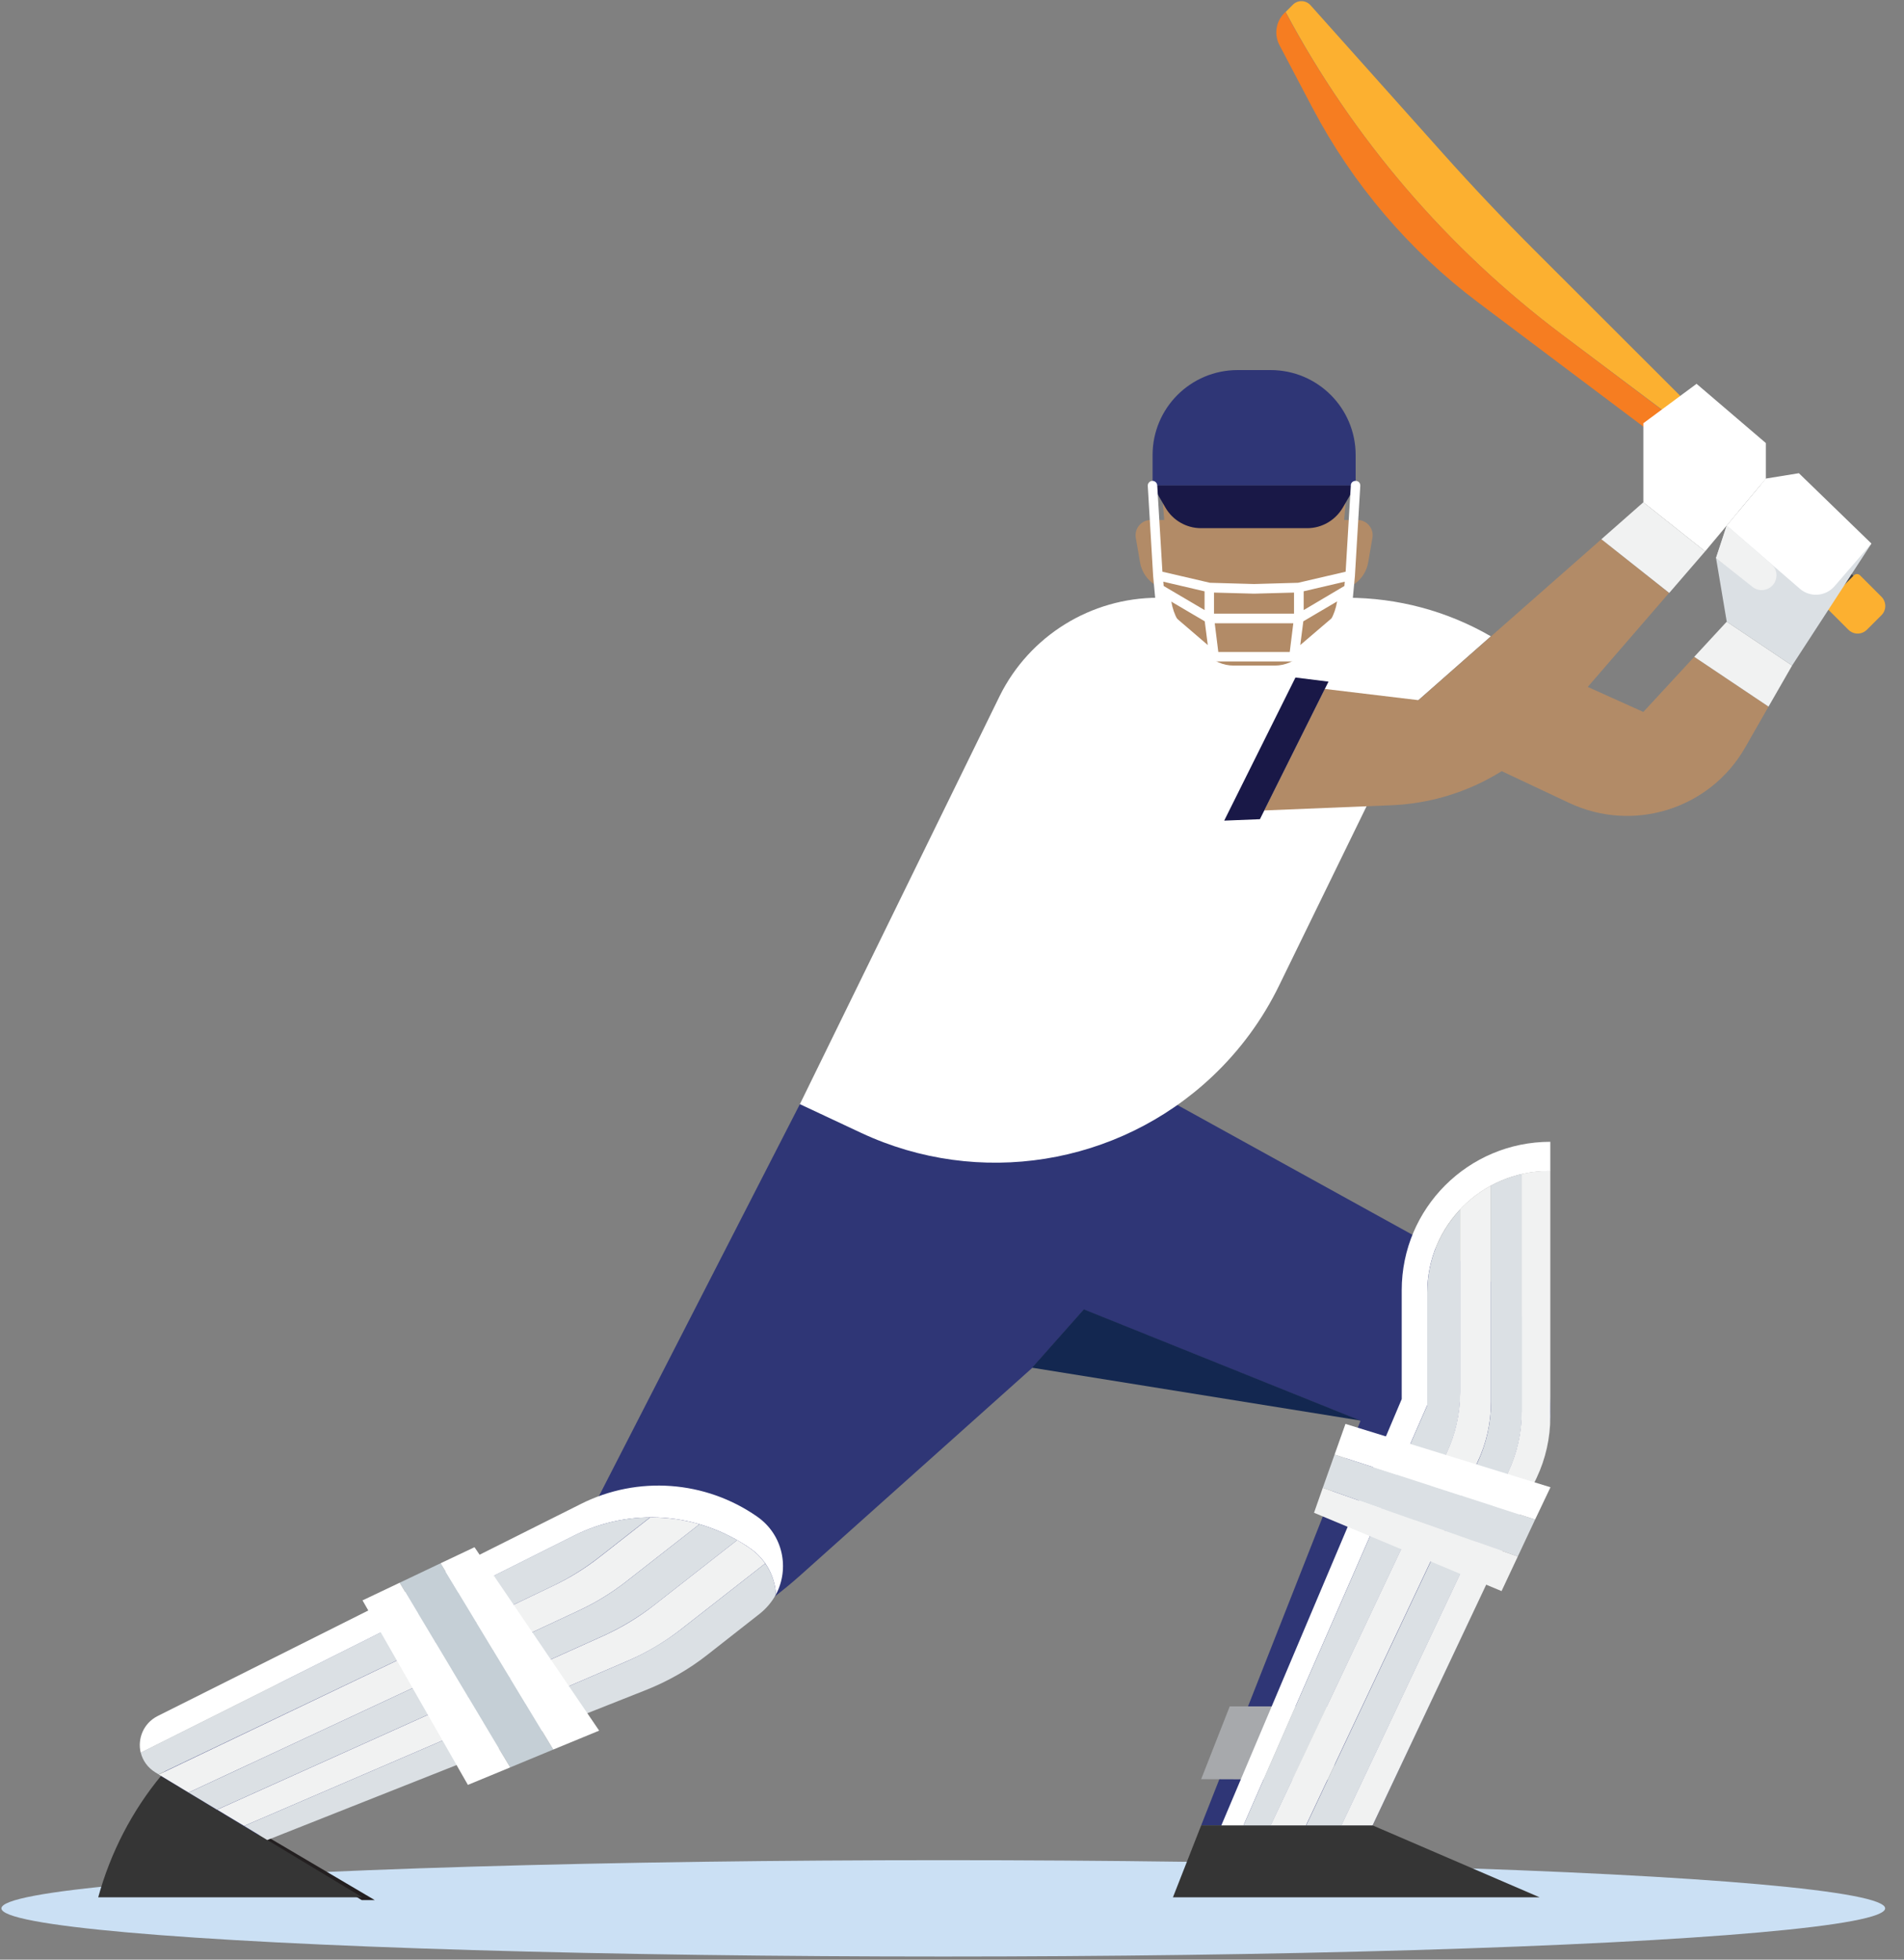 <svg xmlns="http://www.w3.org/2000/svg" width="340" height="350" viewBox="0 0 340 350">
    <rect x="0" y="0" width="340" height="350" fill="#808080" stroke="none"/>
    <g fill="none" fill-rule="evenodd">
        <g>
            <g transform="translate(-776 -974) translate(776 974)">
                <ellipse cx="168.444" cy="340.841" fill="#CBE0F4" fill-rule="nonzero" rx="168.189" ry="8.605"/>
                <g>
                    <g>
                        <path d="M70.286 74.096L67.161 77.219 72.997 71.387z" transform="translate(17.54) translate(210.156)"/>
                        <path fill="#FCB030" fill-rule="nonzero" d="M108.267 106.57l-3.827-3.824c-.287-.287-.765-.287-1.084 0l-.096.096-4.624 4.62-.095.096c-.287.287-.287.765 0 1.084l3.826 3.824c.925.925 2.392.925 3.317 0l2.583-2.581c.925-.892.925-2.39 0-3.314z" transform="translate(17.54) translate(210.156)"/>
                        <path fill="#414042" fill-rule="nonzero" d="M88.368 87.959l-3.923-3.92-3.922-3.92L76.6 76.2l-2.136-2.135c-.766-.765-1.212-1.69-1.436-2.645l-5.835 5.832c.956.191 1.913.67 2.646 1.434l2.137 2.135 3.923 3.92 3.922 3.92 3.923 3.92 14.892 14.883 4.624-4.621-14.892-14.883z" transform="translate(17.54) translate(210.156)"/>
                        <path fill="#FCB030" fill-rule="nonzero" d="M51.216 59.755l19.102 14.34 2.71-2.708-26.66-26.643c-5.644-5.64-11.13-11.44-16.423-17.368L6.315.924C5.484 0 4.05-.032 3.188.83L1.882 2.135c12.022 22.564 28.86 42.227 49.334 57.62z" transform="translate(17.54) translate(210.156)"/>
                        <path fill="#F67D21" fill-rule="nonzero" d="M51.216 59.755C30.742 44.362 13.904 24.699 1.85 2.135l-.192.191C.128 3.856-.223 6.183.798 8.095l5.867 11.154c7.175 13.64 17.285 25.527 29.594 34.77L67.161 77.25l3.125-3.123-19.07-14.373z" transform="translate(17.54) translate(210.156)"/>
                    </g>
                    <g>
                        <path d="M30.2 134.552L28.733 133.659 28.701 133.659z" transform="translate(17.54) translate(0 194.083)"/>
                        <path fill="#FFF" fill-rule="nonzero" stroke="#231F20" d="M47.548 144.782L30.2 134.552 47.197 144.782z" transform="translate(17.54) translate(0 194.083)"/>
                        <path fill="#353535" fill-rule="nonzero" d="M0 144.782h47.166L30.2 134.552l-1.499-.893h.032l-17.508-10.58C6.027 129.389 2.2 136.782 0 144.782z" transform="translate(17.54) translate(0 194.083)"/>
                        <path fill="#2F3676" fill-rule="nonzero" d="M256.46 70.495c6.73-14.31 1.18-31.36-12.66-39.008L187.004.127l-61.708 2.996-36.641 71.483-61.006 34.61c-6.346 3.6-11.927 8.318-16.456 13.895l17.508 10.58 75.899-33.08c7.59-3.314 14.574-7.808 20.76-13.321l41.394-37.032 9.248-10.422L225.4 59.691l-28.446 72.247h30.614l28.893-61.443z" transform="translate(17.54) translate(0 194.083)"/>
                        <path fill="#132750" fill-rule="nonzero" d="M166.754 50.194L225.368 59.627 176.002 39.773z" transform="translate(17.54) translate(0 194.083)"/>
                        <path fill="#353535" fill-rule="nonzero" d="M227.568 131.938L196.954 131.938 191.915 144.782 257.386 144.782z" transform="translate(17.54) translate(0 194.083)"/>
                    </g>
                    <g fill-rule="nonzero">
                        <path fill="#B28B67" d="M40.405 6.406l-9.089 9.847-18.4-8.286L.223 24.093l17.859 8.414c11.448 5.385 25.097 1.083 31.38-9.848l4.21-7.362-13.267-8.891z" transform="translate(17.54) translate(244.598 110.905)"/>
                        <path fill="#F1F2F2" d="M57.881 7.967L46.209 0.127 40.405 6.406 53.671 15.297z" transform="translate(17.54) translate(244.598 110.905)"/>
                    </g>
                    <path fill="#DBE0E4" fill-rule="nonzero" d="M316.637 97.105L302.478 118.872 290.806 111.032 288.893 99.655 290.806 93.855z" transform="translate(17.54)"/>
                    <path fill="#FFF" fill-rule="nonzero" d="M189.268 106.762c-11.99 0-22.96 6.788-28.286 17.528l-35.686 72.916 10.939 5.131c20.984 9.816 45.826 5.832 62.664-10.038 4.943-4.653 9.025-10.199 11.99-16.317l24.843-50.927 12.948-11.41c-7.814-4.525-16.647-6.883-25.672-6.883h-33.74z" transform="translate(17.54)"/>
                    <g fill-rule="nonzero">
                        <path fill="#B28B67" d="M2.998 26.898c-1.69 0-2.966 1.53-2.68 3.186l.766 4.43c.51 2.837 2.966 4.908 5.868 4.908V26.898H2.998zM39.895 26.898c1.69 0 2.965 1.53 2.678 3.186l-.765 4.43c-.51 2.837-2.966 4.908-5.868 4.908V26.898h3.955z" transform="translate(17.54) translate(184.963 65.97)"/>
                        <path fill="#B28B67" d="M4.88 20.747l1.69 19.95c.19 2.295 1.147 4.43 2.678 6.119l3.572 3.888c1.275 1.402 3.093 2.199 4.975 2.199h7.334c1.882 0 3.7-.797 4.975-2.2l3.572-3.887c1.53-1.69 2.487-3.824 2.679-6.12l1.69-19.95H4.879z" transform="translate(17.54) translate(184.963 65.97)"/>
                        <path fill="#2F3676" d="M24.396.127h-5.9c-8.387 0-15.18 6.789-15.18 15.17v5.482h36.26v-5.482c0-8.381-6.793-15.17-15.18-15.17z" transform="translate(17.54) translate(184.963 65.97)"/>
                        <path fill="#191847" d="M30.933 28.364H11.96c-2.615 0-5.039-1.403-6.346-3.665l-2.296-3.952h36.259l-2.296 3.952c-1.34 2.262-3.732 3.665-6.347 3.665z" transform="translate(17.54) translate(184.963 65.97)"/>
                        <path fill="#FFF" d="M40.405 20.81c.032-.477-.32-.892-.797-.892-.479-.032-.893.319-.893.797L37.79 36.14l-8.483 1.976-7.877.223-7.877-.223-8.482-1.976-.925-15.425c-.032-.478-.447-.829-.893-.797-.479.032-.83.446-.797.893l.956 16.062v.032l.223 2.358.383 4.08c.032.222.128.413.287.573l9.408 8.063c.032 0 .032.031.064.031.031 0 .031.032.063.032s.032.032.064.032.064.032.064.032c.032 0 .032 0 .064.032.032 0 .063.032.095.032h14.606c.032 0 .064 0 .096-.032.032 0 .032 0 .063-.032.032 0 .064-.032.064-.032.032 0 .032-.032.064-.032s.032-.032.064-.032.032-.031.064-.031l9.407-8.063c.16-.16.287-.35.287-.574l.383-4.08.223-2.357v-.032l.957-16.062zM21.43 50.48h-6.378l-.638-5.13h14.032l-.638 5.13H21.43zM5.294 38.69l-.064-.766 7.367 1.721v3.347l-7.303-4.303zm16.104 1.37c.032 0 .032 0 0 0 .032 0 .032 0 0 0 .032 0 .032 0 0 0 .032 0 .032 0 0 0 .032 0 .032 0 0 0h.064l7.112-.192v3.76H14.287v-3.76l7.111.192zm8.866-.415l7.366-1.72-.063.764-7.271 4.303v-3.347h-.032zM5.485 40.793l7.144 4.206.542 4.239-7.463-6.406-.223-2.04zm24.205 8.445l.542-4.239 7.143-4.206-.191 2.04-7.494 6.405z" transform="translate(17.54) translate(184.963 65.97)"/>
                    </g>
                    <path fill="#FFF" fill-rule="nonzero" d="M275.914 89.712L275.914 75.594 285.417 68.551 297.79 79.131 297.79 85.505 286.948 98.476z" transform="translate(17.54)"/>
                    <path fill="#FFF" fill-rule="nonzero" d="M290.806 93.855l6.984-8.382 5.9-.956 12.947 12.556-6.6 7.65c-1.595 1.816-4.338 2.007-6.156.445l-13.075-11.313z" transform="translate(17.54)"/>
                    <path fill="#F1F2F2" fill-rule="nonzero" d="M288.893 99.655l1.913-5.8 7.973 6.883c.957.83 1.18 2.2.574 3.315-.797 1.402-2.679 1.785-3.954.765l-6.506-5.163z" transform="translate(17.54)"/>
                    <g fill-rule="nonzero">
                        <path fill="#B28B67" d="M27.84 35.502l-16.742-2.007L.287 55.197l22.642-.924c11.162-.446 21.622-5.481 28.893-13.927l20.76-23.997-12.086-9.593L27.84 35.502z" transform="translate(17.54) translate(207.924 89.552)"/>
                        <path fill="#F1F2F2" d="M67.99 0.159L60.496 6.756 72.614 16.349 79.024 8.923z" transform="translate(17.54) translate(207.924 89.552)"/>
                    </g>
                    <path fill="#FFF" fill-rule="nonzero" d="M117.643 270.856c-9.248-6.437-21.303-7.33-31.412-2.263l-75.612 37.893c-2.583 1.306-3.635 4.111-3.03 6.565l77.398-38.785c10.078-5.067 22.132-4.175 31.412 2.263 2.902 2.008 4.433 5.099 4.624 8.254 2.456-4.621 1.308-10.676-3.38-13.927z" transform="translate(17.54)"/>
                    <g fill-rule="nonzero">
                        <path fill="#DBE0E4" d="M82.117 7.234l9.12-7.138c-4.623.031-9.28 1.115-13.584 3.25L.255 42.131c.35 1.402 1.212 2.677 2.615 3.538l.574.35 70.541-33.717c2.902-1.403 5.613-3.092 8.132-5.068z" transform="translate(17.54) translate(7.335 270.888)"/>
                        <path fill="#F1F2F2" d="M86.964 11.569l13.075-10.23C97.17.509 94.204.096 91.238.127l-9.12 7.14c-2.52 1.975-5.263 3.664-8.133 5.035L3.476 46.05l5.326 3.219 69.616-32.475c3.03-1.402 5.9-3.155 8.546-5.226z" transform="translate(17.54) translate(7.335 270.888)"/>
                        <path fill="#DBE0E4" d="M91.876 15.839l14.892-11.664c-2.136-1.211-4.4-2.167-6.729-2.836l-13.075 10.23c-2.646 2.071-5.517 3.824-8.546 5.226L8.802 49.27l5.07 3.06 68.883-31.01c3.253-1.466 6.314-3.314 9.12-5.481z" transform="translate(17.54) translate(7.335 270.888)"/>
                        <path fill="#F1F2F2" d="M96.819 20.046L111.775 8.35c-.702-1.02-1.626-1.944-2.71-2.71-.766-.51-1.531-1.019-2.297-1.465L91.876 15.839c-2.807 2.199-5.836 4.015-9.09 5.481L13.905 52.33l4.816 2.9 68.34-29.416c3.476-1.466 6.76-3.41 9.759-5.768z" transform="translate(17.54) translate(7.335 270.888)"/>
                        <path fill="#DBE0E4" d="M96.819 20.046c-2.998 2.326-6.283 4.27-9.759 5.768L18.72 55.229l4.145 2.518 67.64-26.802c3.922-1.562 7.621-3.665 10.938-6.278l9.343-7.33c1.244-.988 2.2-2.167 2.902-3.442-.095-1.944-.733-3.888-1.913-5.545L96.819 20.046z" transform="translate(17.54) translate(7.335 270.888)"/>
                    </g>
                    <path fill="#A7A9AC" fill-rule="nonzero" d="M196.954 317.768L202.056 304.765 220.776 304.765 220.776 317.863z" transform="translate(17.54)"/>
                    <g fill-rule="nonzero">
                        <path fill="#FFF" d="M37.056 27.184c0-11.982 9.727-21.67 21.686-21.67h.287V.286c-14.638 0-26.533 11.855-26.533 26.515v19.44L.287 122.378h3.954l32.815-75.052V27.184z" transform="translate(17.54) translate(200.27 203.644)"/>
                        <g>
                            <path fill="#DBE0E4" d="M38.81 39.613V6.916c-3.635 3.888-5.9 9.082-5.9 14.85V41.94L.097 116.96h4.879l31.412-66.511c1.594-3.378 2.423-7.075 2.423-10.836z" transform="translate(17.54) translate(200.27 203.644) translate(4.146 5.418)"/>
                            <path fill="#F1F2F2" d="M44.295 41.334V2.677c-2.072 1.115-3.922 2.55-5.517 4.239v32.697c0 3.76-.829 7.458-2.423 10.836l-31.412 66.51h6.314L41.84 52.17c1.626-3.377 2.455-7.106 2.455-10.835z" transform="translate(17.54) translate(200.27 203.644) translate(4.146 5.418)"/>
                            <path fill="#DBE0E4" d="M49.812 43.023V.606c-1.945.446-3.794 1.147-5.517 2.071v38.657c0 3.76-.829 7.458-2.423 10.836l-30.583 64.79h6.314L47.39 53.859c1.594-3.378 2.423-7.075 2.423-10.836z" transform="translate(17.54) translate(200.27 203.644) translate(4.146 5.418)"/>
                            <path fill="#F1F2F2" d="M54.596.064c-1.658 0-3.253.191-4.815.542v42.417c0 3.76-.83 7.458-2.424 10.836l-29.786 63.1h5.581L52.46 54.848c1.595-3.378 2.424-7.107 2.424-10.836V.064h-.287z" transform="translate(17.54) translate(200.27 203.644) translate(4.146 5.418)"/>
                        </g>
                        <g>
                            <path fill="#DBE0E4" d="M3.922 5.481L1.818 11.409 36.642 23.679 39.735 17.082z" transform="translate(17.54) translate(200.27 203.644) translate(16.583 50.672)"/>
                            <path fill="#F1F2F2" d="M0.255 15.871L33.74 29.861 36.642 23.679 1.818 11.409z" transform="translate(17.54) translate(200.27 203.644) translate(16.583 50.672)"/>
                            <path fill="#FFF" d="M42.478 11.314L5.868 0 3.922 5.481 39.735 17.082z" transform="translate(17.54) translate(200.27 203.644) translate(16.583 50.672)"/>
                        </g>
                    </g>
                    <g fill-rule="nonzero">
                        <path fill="#C5CFD6" d="M13.936 2.9L6.633 6.374 26.373 39.358 34.059 36.172z" transform="translate(17.54) translate(47.197 276.306)"/>
                        <path fill="#FFF" d="M0 9.529L18.815 42.482 26.373 39.358 6.633 6.374zM42.254 32.793L19.995.032 13.936 2.9 34.059 36.172z" transform="translate(17.54) translate(47.197 276.306)"/>
                    </g>
                    <g fill-rule="nonzero">
                        <path fill="#FFF" d="M17.093.16C10.715-.607 4.56 2.772 1.754 8.572c-4.88 10.198 2.838 21.926 14.16 21.48l18.655-.765L47.293 3.76 17.093.159z" transform="translate(17.54) translate(166.467 117.279)"/>
                        <path fill="#191847" d="M53.225 4.462L47.325 3.729 34.601 29.288 40.979 29.033z" transform="translate(17.54) translate(166.467 117.279)"/>
                    </g>
                </g>
            </g>
        </g>
    </g>
</svg>
